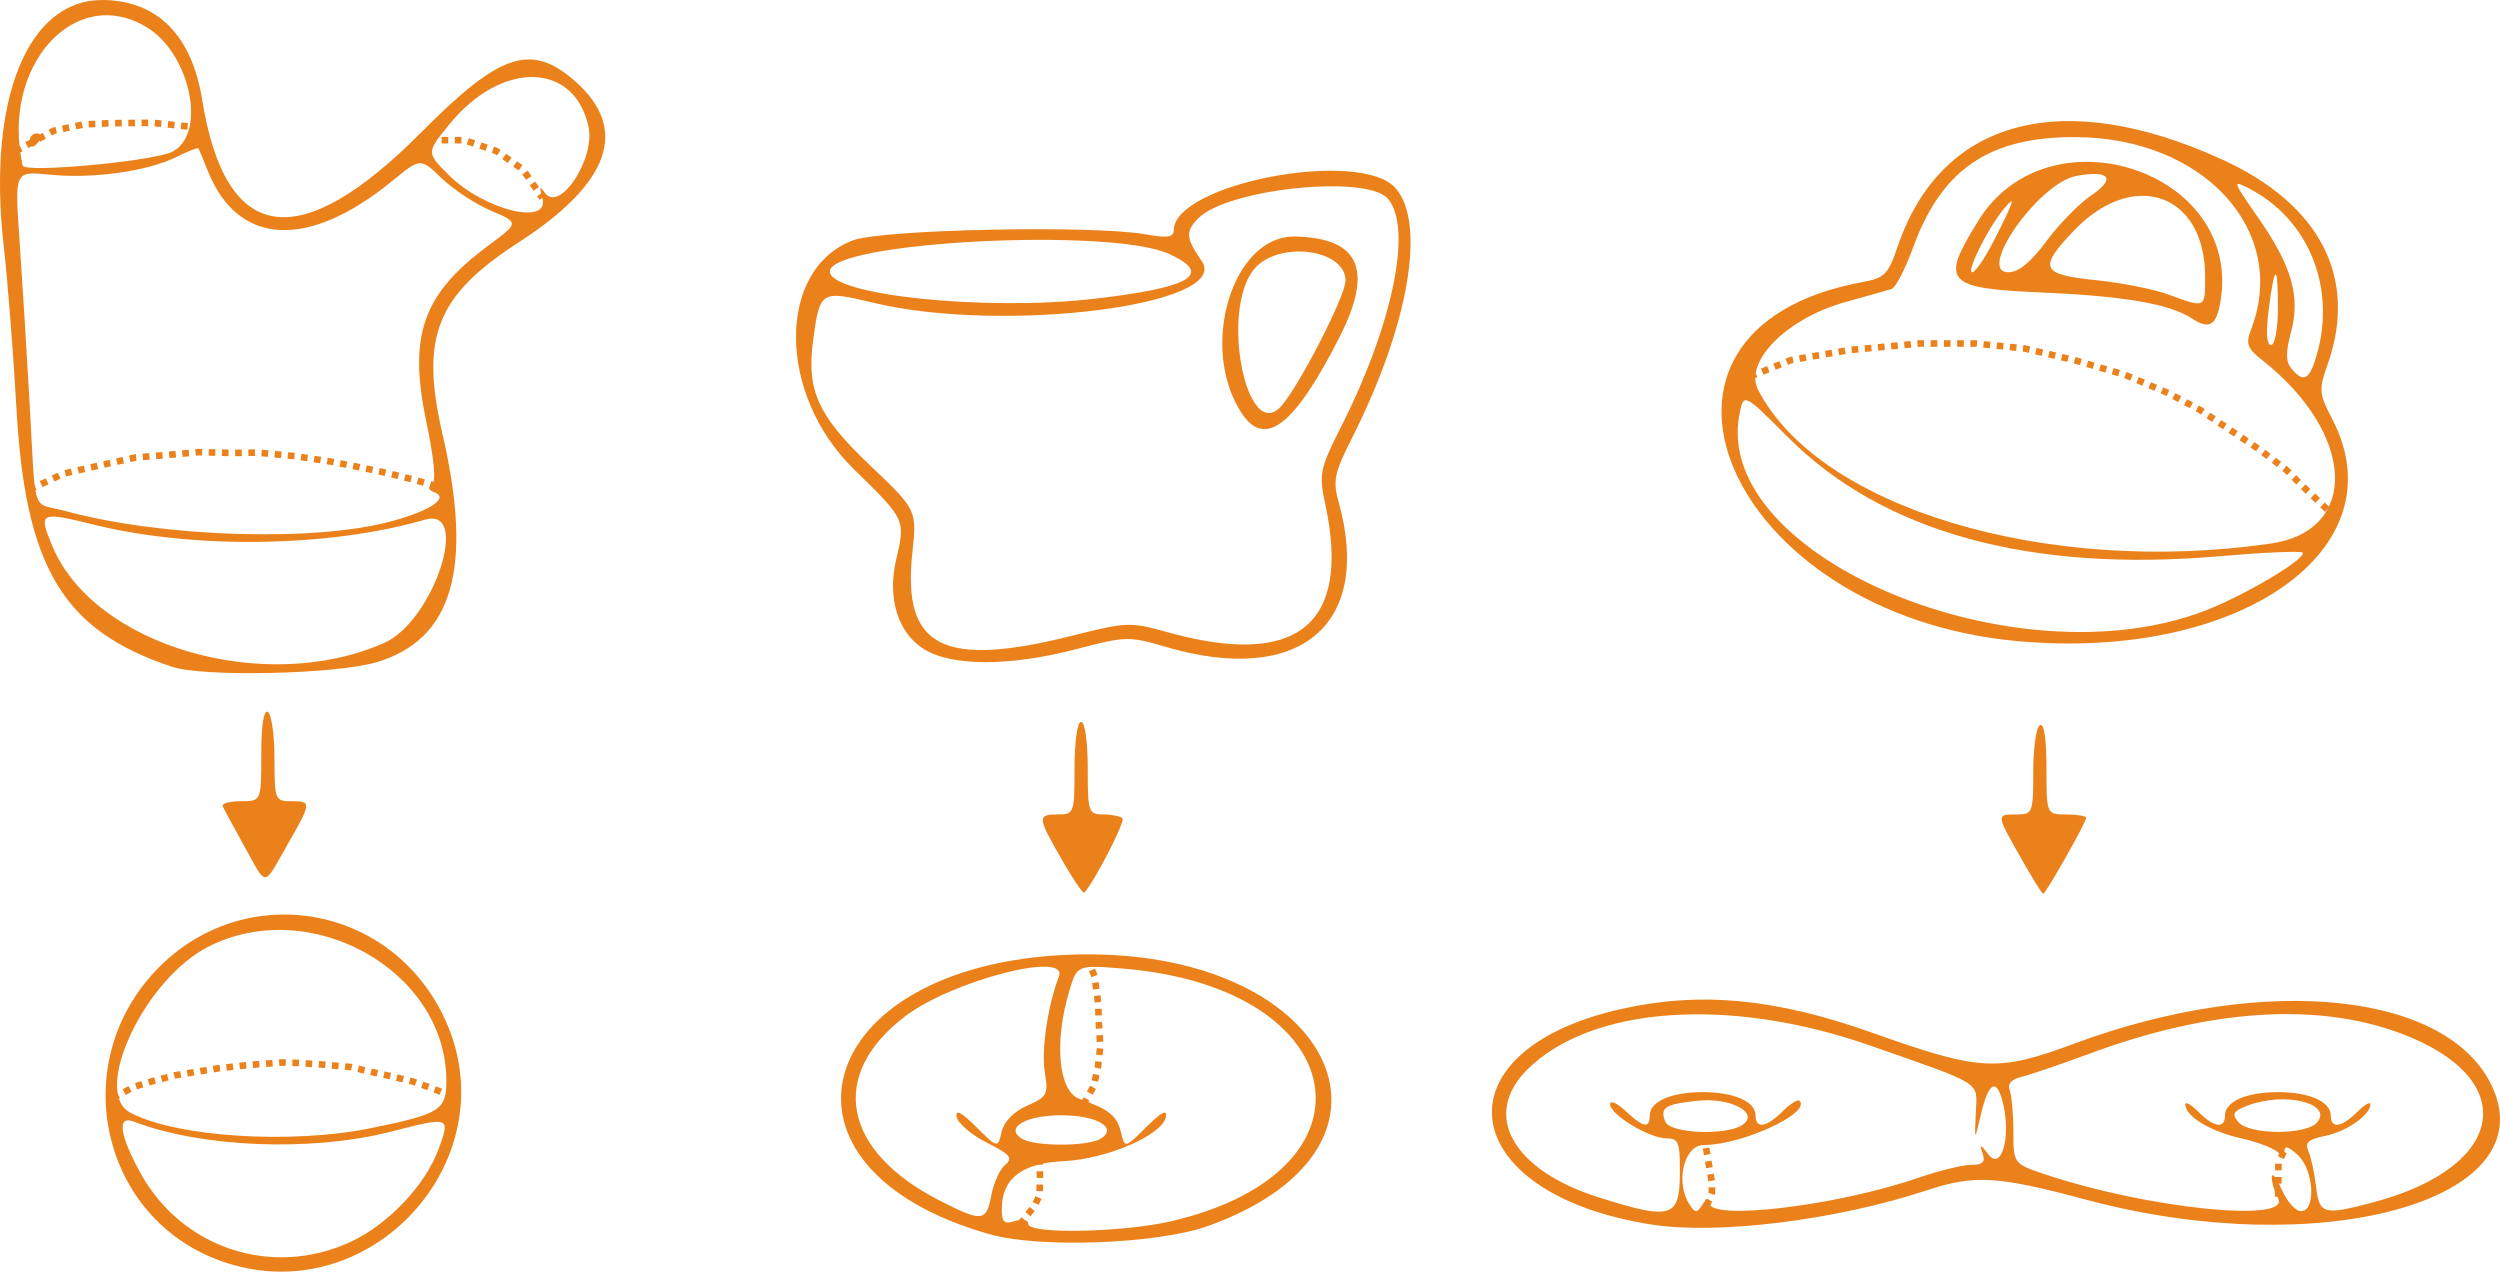 <?xml version="1.0" encoding="UTF-8" standalone="no"?>
<!-- Created with Inkscape (http://www.inkscape.org/) -->

<svg
   xmlns:dc="http://purl.org/dc/elements/1.1/"
   xmlns:cc="http://creativecommons.org/ns#"
   xmlns:rdf="http://www.w3.org/1999/02/22-rdf-syntax-ns#"
   xmlns:svg="http://www.w3.org/2000/svg"
   xmlns="http://www.w3.org/2000/svg"
   xmlns:sodipodi="http://sodipodi.sourceforge.net/DTD/sodipodi-0.dtd"
   xmlns:inkscape="http://www.inkscape.org/namespaces/inkscape"
   version="1.1"
   id="svg2"
   width="378.111"
   height="192.33"
   viewBox="0 0 378.111 192.33"
   sodipodi:docname="topo_surfaces.svg"
   inkscape:version="0.92.2 5c3e80d, 2017-08-06">
  <defs
     id="defs6" />
  <sodipodi:namedview
     pagecolor="#ffffff"
     bordercolor="#666666"
     borderopacity="1"
     objecttolerance="10"
     gridtolerance="10"
     guidetolerance="10"
     inkscape:pageopacity="0"
     inkscape:pageshadow="2"
     inkscape:window-width="1920"
     inkscape:window-height="1015"
     id="namedview4"
     showgrid="false"
     fit-margin-top="0"
     fit-margin-left="0"
     fit-margin-right="0"
     fit-margin-bottom="0"
     inkscape:zoom="1"
     inkscape:cx="313.47485"
     inkscape:cy="22.26403"
     inkscape:window-x="0"
     inkscape:window-y="0"
     inkscape:window-maximized="1"
     inkscape:current-layer="svg2" />
  <path
     style="fill:none;fill-rule:evenodd;stroke:#eb811b;stroke-width:1;stroke-linecap:butt;stroke-linejoin:miter;stroke-miterlimit:4;stroke-dasharray:1, 1;stroke-dashoffset:0;stroke-opacity:1"
     d="m 258.041,182.386 c 0.375,-0.438 0.875,-2 0.875,-2 v -1.5 l -0.5,-3 -0.5,-2.938"
     id="path4765"
     inkscape:connector-curvature="0" />
  <path
     style="fill:none;fill-rule:evenodd;stroke:#eb811b;stroke-width:1;stroke-linecap:butt;stroke-linejoin:miter;stroke-miterlimit:4;stroke-dasharray:1, 1;stroke-dashoffset:0;stroke-opacity:1"
     d="m 16.978,166.011 c 0.375,0 3.25,-1.625 3.25,-1.625 l 2.875,-0.875 3.375,-0.875 2.688,-0.438 3.875,-0.625 3.375,-0.375 2.75,-0.25 3.562,-0.25 2.25,0.062 3.812,0.25 4.25,0.375 3.188,0.75 3.375,0.75 2.812,0.688 3.062,1.062 2.5,1.062"
     id="path4757"
     inkscape:connector-curvature="0" />
  <path
     style="fill:none;fill-rule:evenodd;stroke:#eb811b;stroke-width:1;stroke-linecap:butt;stroke-linejoin:miter;stroke-miterlimit:4;stroke-dasharray:1, 1;stroke-dashoffset:0;stroke-opacity:1"
     d="m 2.291,22.886 5.875,-3.125 4.5,-0.938 3.938,-0.188 6.438,-0.062 6.062,0.625"
     id="path4759"
     inkscape:connector-curvature="0" />
  <path
     style="fill:none;fill-rule:evenodd;stroke:#eb811b;stroke-width:1;stroke-linecap:butt;stroke-linejoin:miter;stroke-miterlimit:4;stroke-dasharray:1, 1;stroke-dashoffset:0;stroke-opacity:1"
     d="m 64.791,21.198 h 5.438 l 4.812,1.625 4.062,2.812 2.914,4.294"
     id="path4761"
     inkscape:connector-curvature="0" />
  <path
     style="fill:none;fill-rule:evenodd;stroke:#eb811b;stroke-width:1;stroke-linecap:butt;stroke-linejoin:miter;stroke-miterlimit:4;stroke-dasharray:1, 1;stroke-dashoffset:0;stroke-opacity:1"
     d="m 264.666,56.949 6.25,-2.5 8.75,-1.5 10.75,-1 h 8.25 l 7.5,0.75 7.5,1.75 7.75,2.25 6.5,2.75 4.75,2.5 3.75,2.5 5.25,3.5 4,3 2.5,2.5 4.5,4.25"
     id="path4763"
     inkscape:connector-curvature="0" />
  <path
     style="fill:none;fill-rule:evenodd;stroke:#eb811b;stroke-width:1;stroke-linecap:butt;stroke-linejoin:miter;stroke-miterlimit:4;stroke-dasharray:1, 1;stroke-dashoffset:0;stroke-opacity:1"
     d="m 345.416,174.198 -0.812,1.625 -0.053,5.422"
     id="path4767"
     inkscape:connector-curvature="0" />
  <path
     style="fill:none;fill-rule:evenodd;stroke:#eb811b;stroke-width:1;stroke-linecap:butt;stroke-linejoin:miter;stroke-miterlimit:4;stroke-dasharray:1, 1;stroke-dashoffset:0;stroke-opacity:1"
     d="m 163.853,167.073 1.562,-2.812 0.625,-2.75 0.375,-3.25 -0.25,-3.938 -0.062,-2.5 -0.562,-4.188 -0.875,-2.188"
     id="path4769"
     inkscape:connector-curvature="0" />
  <path
     style="fill:none;fill-rule:evenodd;stroke:#eb811b;stroke-width:1;stroke-linecap:butt;stroke-linejoin:miter;stroke-miterlimit:4;stroke-dasharray:1, 1;stroke-dashoffset:0;stroke-opacity:1"
     d="m 154.228,185.198 2.25,-2.812 0.75,-1.625 0.062,-2.812 -0.062,-2.312"
     id="path4771"
     inkscape:connector-curvature="0" />
  <path
     style="fill:none;fill-rule:evenodd;stroke:#eb811b;stroke-width:1;stroke-linecap:butt;stroke-linejoin:miter;stroke-miterlimit:4;stroke-dasharray:1, 1;stroke-dashoffset:0;stroke-opacity:1"
     d="m 4.416,74.073 5.188,-2.438 5.5,-1.25 5.375,-1.188 5.438,-0.438 4.062,-0.375 5.25,0.125 3.688,-0.062 5.875,0.562 5.312,0.812 5.062,1 3.5,0.75 4,1 2.812,0.812"
     id="path4773"
     inkscape:connector-curvature="0" />
  <path
     style="fill:#eb811b;fill-opacity:1"
     d="m 33.194,190.637 c -17.669,-6.482 -22.954,-29.038 -10.142,-43.287 12.822,-14.261 35.303,-11.172 43.875,6.029 10.744,21.561 -11.014,45.593 -33.733,37.259 z m 19.877,-2.831 c 5.687,-2.648 11.317,-8.618 13.301,-14.106 1.747,-4.832 1.721,-4.841 -7.351,-2.521 -11.916,3.048 -28.57,2.386 -38.755,-1.538 -2.581,-0.994 -2.24,1.869 0.911,7.659 6.267,11.514 20.009,16.042 31.894,10.507 z m 3.217,-17.214 c 10.351,-2.138 11.23,-2.702 11.218,-7.197 -0.044,-16.612 -20.54,-28.097 -36.035,-20.192 -9.607,4.901 -17.628,21.941 -11.797,25.062 6.964,3.727 24.455,4.839 36.614,2.327 z m 93.478,16.103 c -35.651,-10.007 -27.072,-40.709 11.818,-42.293 39.447,-1.607 55.107,28.769 21.145,41.016 -7.534,2.717 -25.372,3.408 -32.962,1.277 z m 27.531,-2.025 c 32.509,-7.664 27.198,-35.297 -7.334,-38.163 -7.053,-0.585 -7.053,-0.585 -8.25,3.41 -2.323,7.752 -1.616,15.165 1.553,16.288 4.506,1.597 5.674,2.54 6.283,5.07 0.579,2.405 0.579,2.405 3.845,-0.84 2.276,-2.262 3.169,-2.716 2.944,-1.5 -0.504,2.727 -8.953,6.381 -15.451,6.683 -6.332,0.293 -9.371,2.641 -9.371,7.241 0,2.002 0.37,2.339 2,1.822 1.147,-0.364 2,-0.18 2,0.433 0,1.591 14.394,1.299 21.781,-0.443 z m -27.366,-3.889 c 0.351,-1.87 1.295,-3.945 2.098,-4.611 1.224,-1.016 0.776,-1.557 -2.776,-3.35 -2.33,-1.176 -4.381,-2.924 -4.559,-3.884 -0.225,-1.216 0.668,-0.762 2.944,1.5 3.266,3.246 3.266,3.246 3.85,0.746 0.364,-1.56 1.816,-3.047 3.86,-3.953 3.034,-1.346 3.231,-1.718 2.671,-5.037 -0.558,-3.301 0.44,-10.087 2.129,-14.49 1.521,-3.964 -16.19,0.619 -23.275,6.023 -11.595,8.844 -9.475,20.298 5.144,27.799 6.532,3.351 7.158,3.292 7.915,-0.741 z m 16.576,-8.574 c 2.599,-1.643 -0.602,-3.526 -5.992,-3.526 -5.39,0 -8.59,1.883 -5.992,3.526 1.93,1.22 10.053,1.22 11.983,0 z m 83.396,13.015 c -29.935,-4.625 -32.983,-26.323 -4.586,-32.641 11.943,-2.657 23.258,-1.572 37.89,3.632 16.299,5.797 18.92,5.94 30.435,1.657 29.235,-10.874 57.346,-7.771 63.523,7.014 7.058,16.892 -26.529,25.952 -61.522,16.595 -13.64,-3.647 -16.976,-3.841 -24.331,-1.416 -13.56,4.471 -31.443,6.699 -41.409,5.16 z m 4.166,-7.543 c 0.047,-4.896 -0.172,-5.499 -2,-5.503 -2.61,-0.005 -8.553,-3.587 -8.553,-5.156 0,-0.654 1.042,-0.211 2.314,0.985 2.709,2.545 3.686,2.733 3.686,0.709 0,-2.106 3.233,-3.535 8,-3.535 4.767,0 8,1.429 8,3.535 0,2.068 1.647,1.818 4.083,-0.619 1.146,-1.146 2.301,-1.866 2.566,-1.601 1.828,1.828 -8.695,6.684 -14.485,6.684 -2.986,0 -4.338,5.665 -2.149,9 0.875,1.333 1.094,1.333 1.969,0 0.658,-1.003 0.99,-1.086 1,-0.25 0.034,2.761 19.265,0.465 31.573,-3.77 3.166,-1.089 6.796,-1.98 8.068,-1.98 1.765,0 2.169,-0.414 1.709,-1.75 -0.503,-1.461 -0.353,-1.429 0.909,0.193 1.896,2.437 3.364,-2.403 2.256,-7.443 -0.924,-4.208 -2.21,-3.733 -3.382,1.25 -0.999,4.25 -0.999,4.25 -0.809,-0.076 0.215,-4.881 1.399,-4.123 -15.978,-10.221 -21.249,-7.456 -42.248,-5.969 -51.892,3.675 -6.853,6.853 -2.193,15.159 10.817,19.281 10.94,3.466 12.234,3.107 12.297,-3.41 z m 90.482,3.567 c -0.569,-1.064 -0.998,-2.526 -0.954,-3.25 0.045,-0.724 0.721,0.147 1.503,1.934 0.782,1.788 2.095,3.25 2.918,3.25 2.311,0 1.939,-6.29 -0.503,-8.5 -1.529,-1.384 -2.004,-1.479 -2.015,-0.405 -0.011,1.024 -0.221,1.081 -0.775,0.21 -0.418,-0.657 -2.991,-1.695 -5.719,-2.307 -4.734,-1.061 -8.491,-3.341 -8.491,-5.153 0,-0.465 0.9,0.055 2,1.155 2.361,2.361 4,2.58 4,0.535 0,-2.106 3.233,-3.535 8,-3.535 4.767,0 8,1.429 8,3.535 0,2.045 1.639,1.825 4,-0.535 1.1,-1.1 2,-1.62 2,-1.155 0,1.601 -3.639,4.133 -6.87,4.779 -2.504,0.501 -3.077,1.014 -2.523,2.262 0.394,0.888 0.916,3.302 1.16,5.364 0.504,4.262 1.104,4.427 8.733,2.394 20.201,-5.383 22.313,-18.729 4.043,-25.547 -12.61,-4.706 -28.728,-3.67 -46.825,3.011 -4.52,1.669 -9.257,3.284 -10.526,3.591 -1.499,0.362 -2.112,1.067 -1.75,2.011 0.307,0.8 0.558,3.631 0.558,6.292 0,4.838 0,4.838 5.035,6.51 15.404,5.116 37.011,7.31 35,3.554 z m -81.035,-11.1 c 2.704,-1.809 -1.744,-4.204 -6.799,-3.661 -4.938,0.53 -5.678,1.01 -4.856,3.153 0.688,1.792 9.183,2.163 11.655,0.509 z m 86.942,-0.396 c 2.397,-2.888 -4.919,-4.67 -10.486,-2.553 -2.218,0.843 -2.464,1.269 -1.443,2.5 1.628,1.962 10.312,2.001 11.928,0.053 z M 160.598,130.023 c -3.715,-6.478 -3.746,-6.843 -0.583,-6.843 2.429,0 2.5,-0.2 2.5,-7 0,-4 0.429,-7 1,-7 0.571,0 1,3 1,7 0,6.667 0.111,7 2.333,7 1.283,0 2.598,0.265 2.922,0.589 0.458,0.458 -4.245,9.603 -5.788,11.255 -0.176,0.189 -1.699,-2.061 -3.385,-5 z m 145.013,-0.328 c -3.728,-6.606 -3.72,-6.515 -0.595,-6.515 2.408,0 2.5,-0.237 2.5,-6.441 0,-3.543 0.45,-6.719 1,-7.059 0.631,-0.39 1,1.99 1,6.441 0,7.059 0,7.059 3,7.059 1.65,0 3,0.232 3,0.515 0,0.693 -6.108,11.485 -6.5,11.485 -0.17,0 -1.702,-2.468 -3.405,-5.485 z m -268.687,-1.755 c -1.6,-2.882 -3.059,-5.582 -3.242,-6 -0.183,-0.418 1.054,-0.76 2.75,-0.76 3.083,0 3.083,0 3.083,-7.059 0,-4.451 0.369,-6.831 1,-6.441 0.55,0.34 1,3.516 1,7.059 0,6.204 0.092,6.441 2.5,6.441 3.15,0 3.137,0.142 -0.573,6.628 -3.703,6.472 -3.006,6.458 -6.518,0.132 z M 26.015,100.847 C 9.529,95.361 3.838,85.889 2.482,61.68 c -0.462,-8.25 -1.327,-19.275 -1.922,-24.5 -2.523,-22.157 3.632,-37.337 15.075,-37.179 8.18,0.113 13.374,5.35 14.938,15.061 3.536,21.953 14.646,23.589 33.206,4.888 11.85,-11.94 16.555,-13.502 23.17,-7.694 8.237,7.232 5.387,15.414 -8.501,24.398 -12.452,8.055 -14.924,14.284 -11.518,29.026 4.678,20.251 1.56,31.04 -9.963,34.471 -6.139,1.828 -26.197,2.279 -30.953,0.696 z m 32.106,-3.611 c 7.436,-3.289 13.169,-20.679 6.144,-18.635 -14.355,4.176 -34.924,4.492 -50,0.768 C 5.988,77.325 5.762,77.44 7.918,82.602 14.227,97.7 40.053,105.229 58.122,97.236 Z M 59.414,78.785 c 5.866,-1.632 8.555,-3.508 6.238,-4.351 -0.842,-0.307 -0.973,-0.737 -0.341,-1.128 0.675,-0.417 0.385,-3.687 -0.855,-9.629 -2.706,-12.969 -0.51,-19.191 9.352,-26.497 4.725,-3.5 4.725,-3.5 0.466,-5.308 -2.342,-0.994 -5.702,-3.202 -7.467,-4.905 -3.208,-3.097 -3.208,-3.097 -7.5,0.414 -12.744,10.426 -23.361,9.829 -27.892,-1.569 -0.685,-1.723 -1.32,-3.247 -1.41,-3.387 -0.091,-0.14 -1.571,0.447 -3.289,1.304 -4.347,2.168 -12.694,3.345 -19.095,2.691 -5.394,-0.551 -5.394,-0.551 -4.705,9.354 0.379,5.448 1.075,16.655 1.546,24.905 1.013,17.754 0.193,15.188 5.303,16.581 14.827,4.041 38.042,4.753 49.649,1.524 z M 82.017,29.93 c -0.469,-1.667 -0.377,-1.878 0.356,-0.814 2.205,3.2 7.708,-5.083 6.632,-9.982 -2.151,-9.794 -13.105,-10.012 -20.967,-0.416 -3.566,4.352 -3.566,4.352 -0.2,7.718 5.345,5.345 15.397,7.822 14.18,3.495 z M 26.106,22.931 C 31.306,20.176 28.811,8.161 22.202,4.13 11.316,-2.507 0.063,10.034 3.433,25.046 3.694,26.209 23.387,24.371 26.106,22.931 Z M 4.515,21.18 c 0,-0.55 0.477,-1 1.059,-1 0.582,0 0.781,0.45 0.441,1 -0.34,0.55 -0.816,1 -1.059,1 -0.243,0 -0.441,-0.45 -0.441,-1 z M 139.816,98.222 c -3.978,-2.425 -5.651,-7.713 -4.286,-13.542 1.432,-6.113 1.469,-6.036 -6.42,-13.754 -11.587,-11.337 -11.639,-30.226 -0.095,-34.577 4.422,-1.667 36.357,-2.321 44.25,-0.906 3.261,0.585 4.25,0.451 4.25,-0.576 0,-7.117 28.307,-12.496 33.581,-6.38 4.631,5.371 1.93,20.835 -6.588,37.709 -2.715,5.379 -2.947,6.491 -2.034,9.777 5.156,18.566 -5.933,27.822 -26.183,21.854 -5.494,-1.619 -6.035,-1.606 -13.438,0.334 -10.038,2.629 -18.788,2.653 -23.036,0.062 z m 22.622,-2.142 c 7.893,-1.996 8.586,-2.021 14.006,-0.5 19.707,5.529 27.913,-1.051 24.009,-19.253 -1.007,-4.695 -0.877,-5.318 2.496,-12.016 7.787,-15.462 10.732,-30.08 6.911,-34.302 -3.287,-3.633 -24.164,-1.454 -28.602,2.984 -2.003,2.003 -1.926,2.998 0.501,6.5 4.604,6.643 -29.964,11.025 -49.668,6.297 -7.928,-1.902 -8.085,-1.808 -9.087,5.479 -1.067,7.759 0.633,11.548 8.574,19.104 7.103,6.759 7.103,6.759 6.407,13.261 -1.535,14.334 4.615,17.464 24.455,12.446 z m 25.35,-33.603 c -6.52,-9.94 -1.385,-26.9 8.084,-26.702 9.756,0.204 11.896,5.027 6.737,15.184 -6.826,13.439 -11.287,16.906 -14.821,11.518 z m 5.983,-1.047 c 2.735,-3.057 9.715,-16.662 9.73,-18.965 0.031,-4.897 -10.387,-6.133 -13.913,-1.65 -5.05,6.421 -0.996,26.403 4.183,20.615 z M 165.422,45.199 c 14.802,-1.702 18.17,-3.727 11.344,-6.819 -8.866,-4.017 -51.25,-1.807 -51.25,2.672 0,3.588 23.514,6.032 39.906,4.147 z m 139.727,51.769 c -43.921,-3.981 -62.529,-47.115 -23.429,-54.311 3.316,-0.61 3.869,-1.169 5.278,-5.329 6.545,-19.321 24.833,-24.26 49.018,-13.239 14.893,6.787 20.649,17.915 16.033,30.999 -1.372,3.888 -1.327,4.427 0.692,8.301 10.218,19.603 -13.916,36.632 -47.592,33.579 z m 28.416,-4.629 c 6.077,-2.356 15.477,-7.965 14.682,-8.761 -0.275,-0.275 -5.932,-0.028 -12.572,0.548 -28.756,2.497 -50.958,-3.642 -65.317,-18.06 -6.658,-6.685 -6.658,-6.685 -7.293,-3.301 -4.025,21.456 41.826,40.69 70.499,29.572 z m 9.846,-10.123 c 13.544,-1.958 12.853,-16.65 -1.307,-27.788 -2.264,-1.781 -2.477,-2.408 -1.599,-4.716 5.638,-14.829 -7.184,-28.856 -26.488,-28.976 -13.109,-0.082 -20.339,4.811 -24.673,16.697 -1.191,3.267 -2.652,6.09 -3.246,6.274 -0.595,0.184 -3.77,1.083 -7.056,1.997 -8.806,2.449 -15.325,9.027 -13.139,13.255 9.234,17.857 43.575,28.161 77.508,23.255 z m -11.894,-34.051 c -3.335,-2.19 -10.148,-3.376 -22.5,-3.916 -14.847,-0.649 -15.62,-1.51 -9.788,-10.899 10.621,-17.098 39.766,-7.519 36.638,12.042 -0.617,3.858 -1.672,4.531 -4.35,2.772 z m 2,-6.337 c 0,-12.555 -10.817,-16.371 -19.807,-6.989 -5.497,5.737 -5.073,6.683 3.389,7.547 3.805,0.389 8.719,1.369 10.919,2.18 5.585,2.057 5.5,2.099 5.5,-2.738 z m -31.972,-5.398 c 3.148,-6.164 3.466,-7.198 1.457,-4.75 -2.406,2.932 -5.658,9.5 -4.704,9.5 0.452,0 1.913,-2.138 3.247,-4.75 z m 7.974,0.035 c 1.924,-2.594 4.975,-5.708 6.78,-6.922 3.795,-2.551 2.762,-3.875 -2.286,-2.928 -5.652,1.06 -15.169,14.565 -10.264,14.565 1.547,0 3.388,-1.505 5.77,-4.716 z m 40.946,16.966 c 2.809,-10.113 -1.352,-20.245 -10.214,-24.873 -2.673,-1.396 -2.63,-1.249 1.265,4.339 5.121,7.347 6.439,11.942 4.981,17.36 -0.823,3.056 -0.802,4.433 0.084,5.5 1.863,2.245 2.765,1.705 3.884,-2.326 z m -5.947,-6.917 c 0,-6.824 -0.494,-6.677 -1.399,0.417 -0.431,3.382 -0.302,5.25 0.365,5.25 0.591,0 1.034,-2.43 1.034,-5.667 z"
     id="path4751"
     inkscape:connector-curvature="0" />
</svg>
